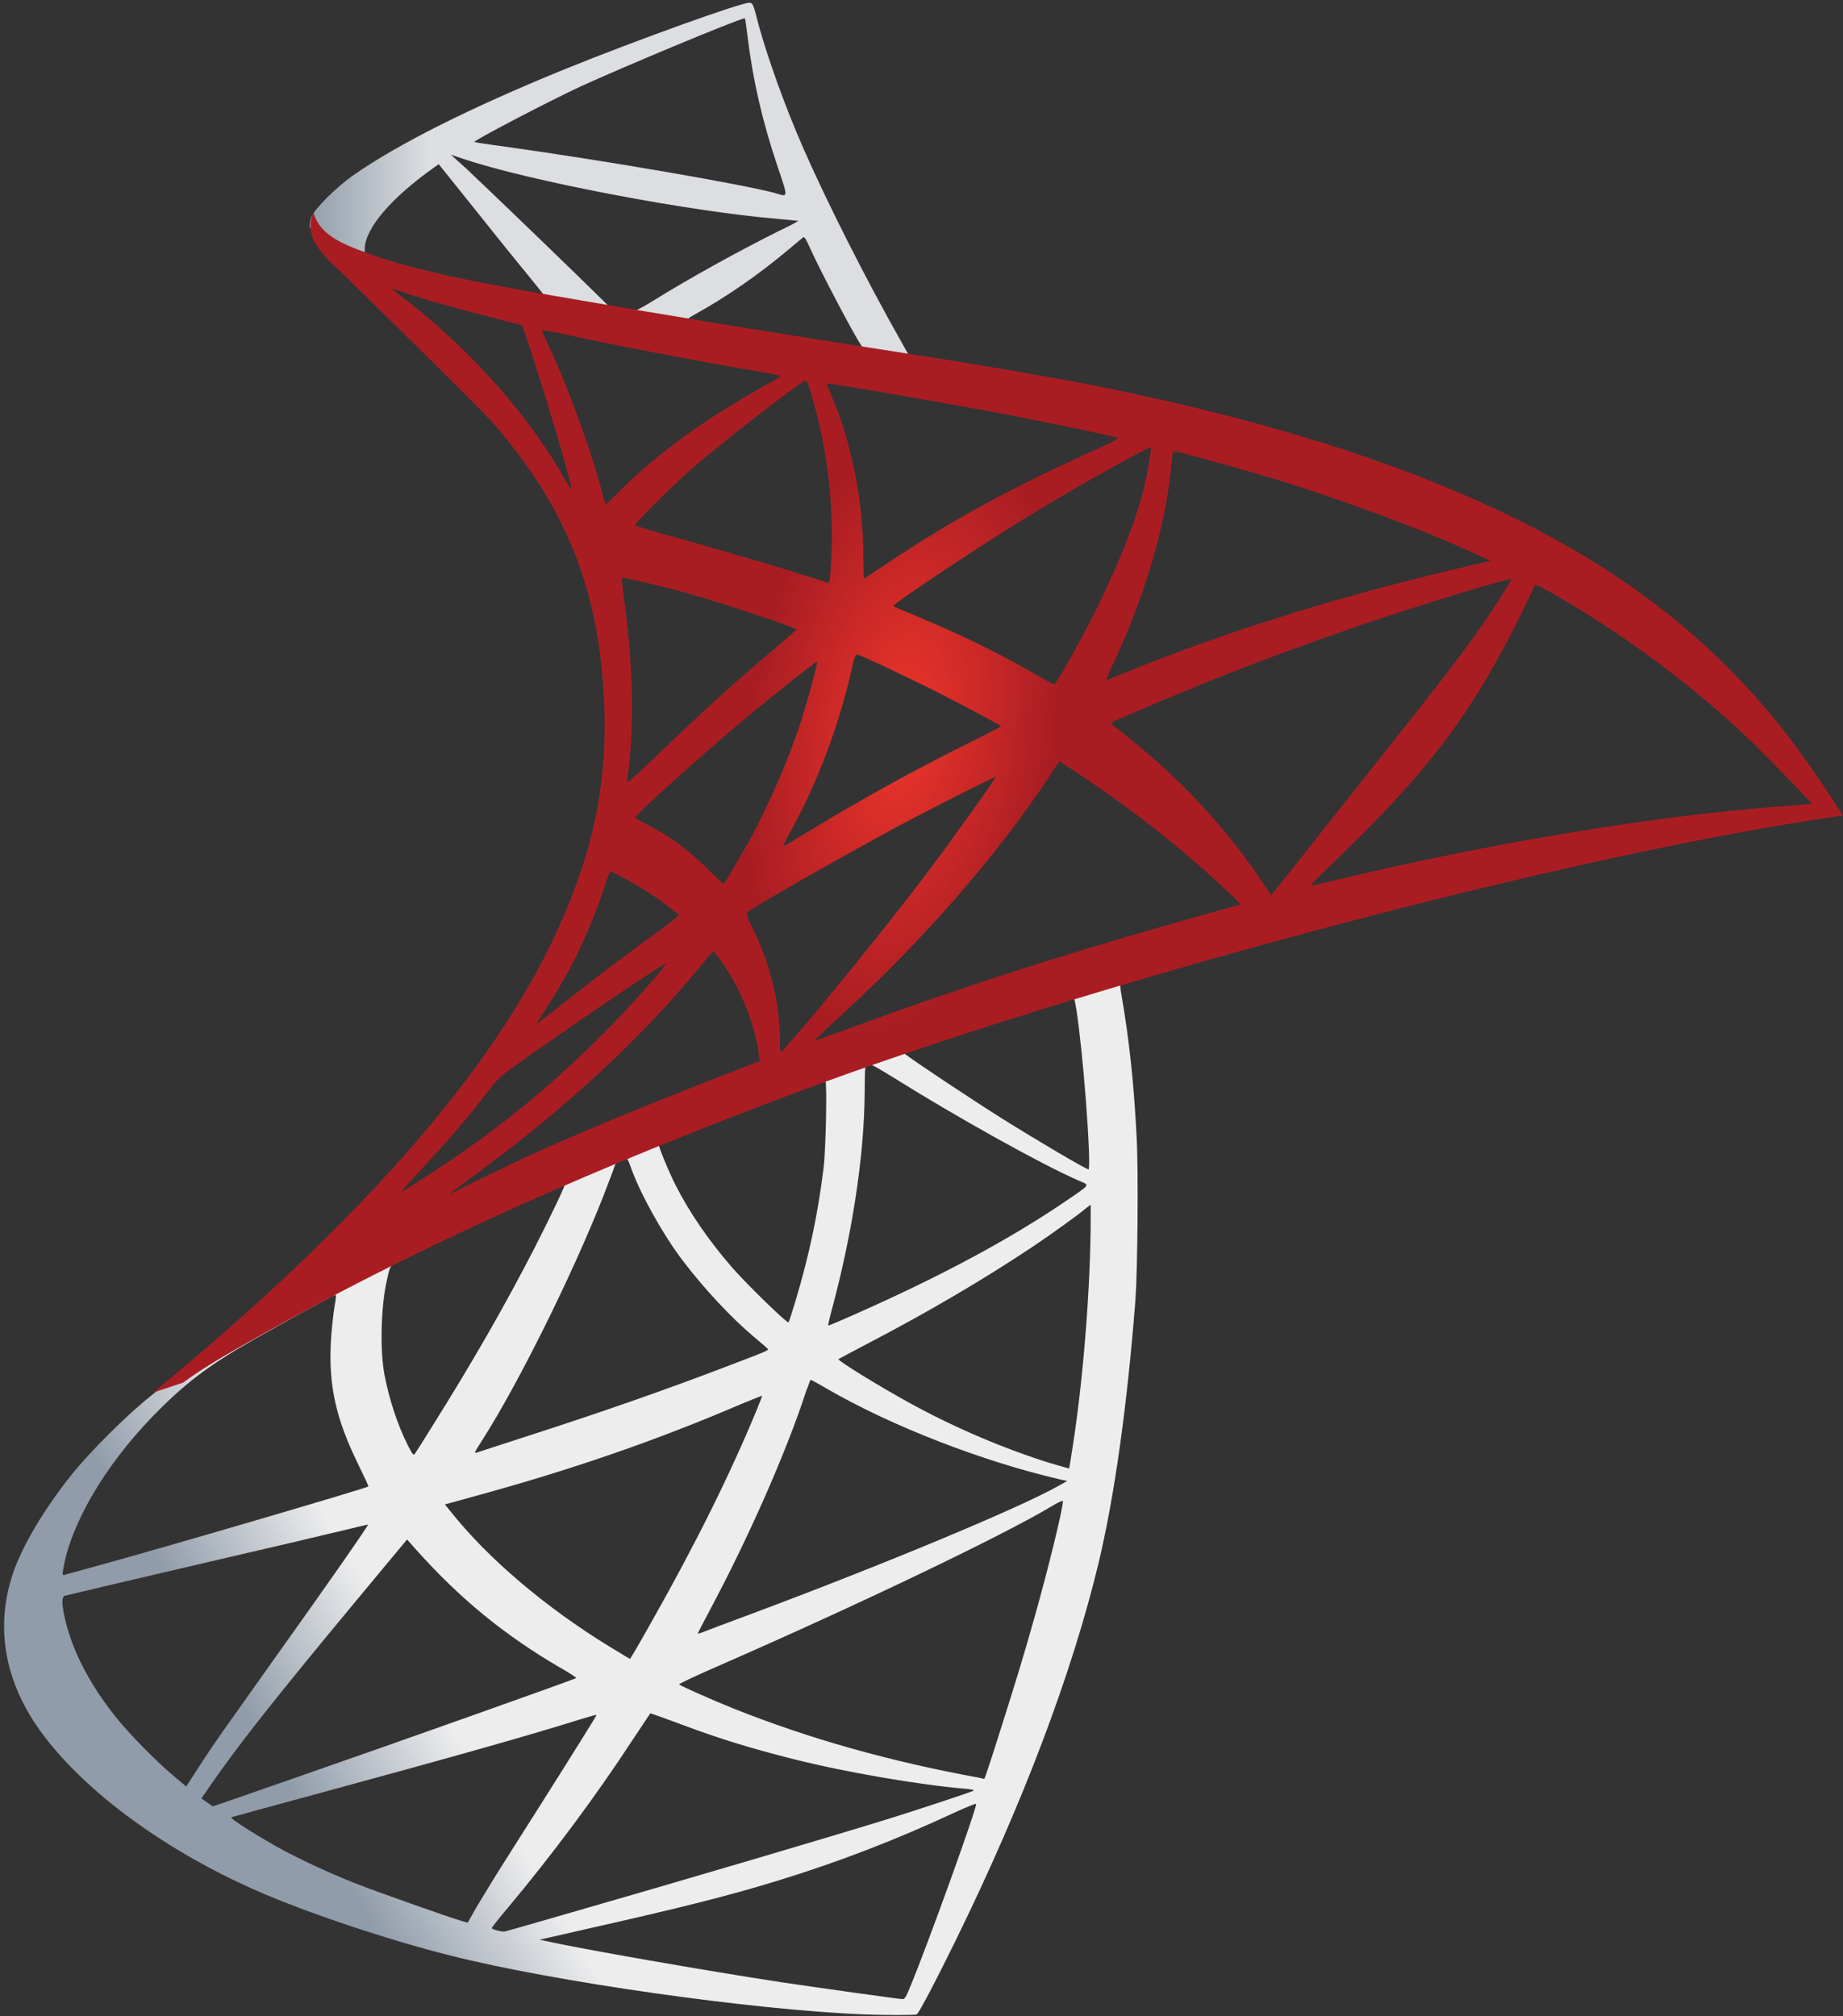 <svg width="404" height="442" viewBox="0 0 404 442" fill="none" xmlns="http://www.w3.org/2000/svg">
<rect x="0" y="0" width="404" height="442" fill="#333333" stroke="none"/>
<path d="M255.379 206.55L167.03 235.399L90.168 269.322L68.665 274.999C63.188 280.208 57.446 285.484 51.236 290.826C44.424 296.702 38.08 302.045 33.205 305.918C27.796 310.192 19.782 318.205 15.709 323.28C9.632 330.892 4.824 338.972 2.754 345.184C-0.919 356.403 0.885 367.755 7.963 378.24C17.045 391.595 35.142 405.217 56.244 414.5C66.996 419.242 85.093 425.318 98.715 428.723C121.352 434.467 165.16 440.678 189.267 441.613C194.141 441.813 200.686 441.813 200.952 441.613C201.487 441.278 205.227 434.133 209.568 425.252C224.393 395.001 235.077 366.62 240.887 342.379C244.359 327.689 247.097 308.122 248.899 284.951C249.367 278.473 249.567 256.77 249.166 249.423C248.565 237.404 247.496 227.654 245.828 218.105C245.561 216.702 245.493 215.433 245.627 215.367C245.894 215.166 246.695 214.899 257.58 211.76L255.377 206.552V206.551H255.379V206.55ZM235.212 218.371C236.013 218.371 238.149 238.871 238.683 251.827C238.817 254.565 238.749 256.368 238.616 256.368C238.083 256.368 227.331 250.025 219.652 245.217C212.974 241.009 200.287 232.595 198.283 230.992C197.614 230.525 197.681 230.459 203.158 228.588C212.439 225.449 234.477 218.371 235.212 218.371ZM190.202 233.196C190.804 233.196 192.339 234.063 196.012 236.334C209.768 244.948 228.467 255.366 236.48 258.839C238.95 259.908 239.217 259.506 233.542 263.38C221.388 271.661 206.228 279.807 187.663 288.021C184.392 289.49 181.654 290.625 181.588 290.625C181.455 290.625 181.854 288.957 182.388 286.953C186.862 270.324 189.4 253.496 189.535 240.007C189.601 233.328 189.601 233.328 190.202 233.129C190.068 233.196 190.135 233.196 190.202 233.196ZM180.92 236.735C181.32 237.135 181.053 252.094 180.519 256.167C179.317 265.917 177.447 274.999 174.376 285.217C173.642 287.686 172.973 289.757 172.841 289.89C172.572 290.224 163.423 281.276 160.419 277.803C155.209 271.793 151.137 265.783 148.132 259.907C146.596 256.901 144.192 251.026 144.392 250.825C145.46 250.09 180.653 236.468 180.92 236.735ZM137.246 253.897C137.313 253.897 137.379 253.897 137.447 253.963C137.58 254.097 138.048 255.166 138.449 256.367C140.585 262.177 145.393 270.725 149.534 276.201C154.075 282.211 160.019 288.621 164.959 292.828C166.563 294.164 168.031 295.432 168.231 295.633C168.632 296.034 168.766 295.967 157.88 300.108C145.26 304.915 131.503 309.723 115.743 314.798C111.978 316.012 108.217 317.236 104.459 318.471C103.857 318.672 104.058 318.338 105.794 315.6C113.607 303.379 125.493 279.406 132.171 262.444C133.307 259.506 134.442 256.568 134.643 255.9C134.91 254.965 135.243 254.631 136.111 254.163C136.578 254.031 137.046 253.897 137.246 253.897ZM123.892 259.439C124.092 259.573 120.686 266.718 117.347 273.262C110.869 285.883 103.791 298.305 94.308 313.397C92.706 316.001 91.17 318.405 90.969 318.672C90.636 319.14 90.502 319.006 89.433 316.936C87.163 312.462 85.293 306.718 84.291 301.443C83.289 296.234 83.49 287.152 84.626 281.543C85.493 277.403 85.427 277.47 87.43 276.468C95.978 272.128 123.624 259.172 123.892 259.439ZM239.085 264.114V266.919C239.085 281.811 237.482 302.245 235.144 317.137C234.743 319.741 234.408 321.877 234.343 321.945C234.343 321.945 232.406 321.411 230.136 320.742C220.119 317.604 209.234 312.996 199.417 307.588C192.939 304.048 183.524 298.238 183.791 297.97C183.857 297.904 186.662 296.435 189.934 294.699C203.024 287.888 215.577 280.542 226.463 273.263C230.536 270.525 236.679 266.118 238.016 264.916L239.085 264.114ZM73.473 283.88C73.74 283.88 73.673 284.414 73.272 286.818C73.005 288.555 72.671 291.76 72.539 293.963C72.003 303.713 73.607 310.926 78.415 320.808C79.751 323.547 80.82 325.817 80.752 325.883C80.284 326.284 36.078 339.24 22.187 343.046C18.047 344.181 14.441 345.183 14.173 345.249C13.706 345.383 13.639 345.317 13.839 344.18C15.375 334.365 22.855 321.543 33.272 310.724C40.217 303.513 45.76 299.306 55.242 293.896C62.054 290.023 72.538 284.214 73.339 283.946C73.34 283.88 73.406 283.88 73.473 283.88ZM177.648 302.511C177.714 302.445 179.317 303.313 181.253 304.448C195.544 312.729 215.444 320.409 232.405 324.348L233.942 324.683L231.804 325.883C222.923 330.825 193.741 342.979 163.892 354.131C159.55 355.733 155.277 357.337 154.474 357.67C153.673 358.004 152.938 358.205 152.938 358.138C152.938 358.07 154.141 355.733 155.676 352.862C164.023 337.236 172.438 318.204 176.712 304.982C177.247 303.713 177.58 302.579 177.648 302.511ZM167.03 305.984C167.098 306.052 166.563 307.453 165.895 309.056C160.085 323.146 152.472 338.506 142.722 355.735C140.252 360.142 138.181 363.682 138.114 363.682C138.048 363.682 136.044 362.479 133.64 361.01C119.482 352.329 106.928 341.644 98.715 331.293L97.513 329.824L103.589 328.155C125.359 322.212 143.856 315.801 162.221 307.922C164.826 306.853 166.964 305.984 167.03 305.984ZM233.008 329.023C233.074 330.559 229.668 344.315 226.863 354.264C224.526 362.612 222.522 369.157 218.85 380.709C217.247 385.785 215.846 389.991 215.778 389.991C215.712 389.991 215.311 389.924 214.91 389.792C195.077 386.184 177.314 381.176 160.619 374.499C155.944 372.629 149.267 369.623 148.866 369.29C148.733 369.155 152.74 367.286 157.815 365.082C188.199 351.793 219.719 336.701 230.536 330.225C231.805 329.423 232.807 329.023 233.008 329.023ZM80.685 334.232C80.819 334.365 72.338 346.586 60.451 363.213C56.311 369.023 51.503 375.834 49.7 378.372C47.897 380.91 45.159 384.917 43.623 387.321L40.817 391.661L37.812 389.124C34.273 386.185 28.13 379.908 25.392 376.436C19.648 369.291 15.776 361.745 14.24 354.867C13.505 351.661 13.505 350.058 14.172 349.859C15.174 349.592 33.004 345.384 49.7 341.51C58.982 339.374 69.733 336.837 73.606 335.902C77.479 334.965 80.619 334.232 80.685 334.232ZM89.233 337.504L91.369 339.908C100.986 350.659 110.802 358.607 122.689 365.551C124.826 366.754 126.429 367.821 126.294 367.889C125.828 368.223 85.025 382.712 66.127 389.257C55.51 392.996 46.761 396.001 46.695 396.001C46.629 396.001 46.027 395.601 45.359 395.134L44.157 394.265L46.094 391.461C52.37 382.379 60.252 372.429 77.413 351.728L89.233 337.504ZM142.523 375.634C142.588 375.568 145.527 376.635 149.133 377.973C157.815 381.244 164.692 383.314 173.908 385.651C185.261 388.523 201.688 391.328 211.372 392.129C212.841 392.262 213.642 392.396 213.375 392.597C212.906 392.864 203.091 396.136 195.879 398.407C184.392 402.012 149.334 412.363 120.753 420.577C115.477 422.113 110.936 423.382 110.669 423.448C110.002 423.582 107.797 422.98 107.797 422.713C107.797 422.58 109.4 420.51 111.337 418.24C120.952 406.753 130.502 393.932 138.449 381.778C140.652 378.438 142.523 375.701 142.523 375.634ZM130.769 375.969C130.835 376.035 126.094 383.648 117.815 396.736C114.275 402.279 110.335 408.556 108.932 410.76C107.596 412.897 105.593 416.236 104.458 418.105L102.522 421.512L101.52 421.244C99.115 420.576 82.221 414.632 77.746 412.83C72.203 410.626 66.461 407.955 62.186 405.685C56.845 402.813 50.167 398.539 50.701 398.406C50.834 398.34 59.983 395.868 71.001 392.863C100.251 384.916 116.477 380.309 127.096 376.97C129.033 376.369 130.702 375.901 130.769 375.969ZM213.908 395.467H213.975C214.242 396.136 203.425 426.186 199.483 435.668C198.616 437.805 198.283 438.34 197.815 438.272C196.68 438.206 180.987 436.002 171.437 434.6C154.81 432.062 126.896 427.187 119.885 425.585L118.282 425.251L128.231 422.979C149.601 418.171 159.884 415.567 170.301 412.362C183.457 408.355 196.48 403.347 209.634 397.204C211.704 396.268 213.441 395.534 213.908 395.467Z" fill="url(#paint0_linear_4_13)"/>
<path d="M164.293 0.604C162.823 0.405 139.116 8.953 123.824 15.162C103.189 23.577 87.163 31.591 77.279 38.535C73.607 41.14 68.999 45.747 68.265 47.55C67.998 48.218 67.864 49.019 67.864 49.82L76.813 58.301L98.115 65.113L148.8 74.195L206.763 84.145L207.365 79.137C207.165 79.137 207.031 79.07 206.832 79.07L199.217 77.868L197.682 75.13C189.802 61.24 181.121 44.011 176.046 32.391C172.107 23.376 168.367 12.96 166.296 5.48C165.161 0.939 165.028 0.672 164.294 0.605V0.604H164.293V0.604ZM163.223 4.011H163.291C163.357 4.077 163.624 5.948 163.892 8.15C165.026 17.501 167.098 26.515 170.369 36.264C172.84 43.611 172.84 43.21 169.969 42.342C163.157 40.472 132.64 35.197 110.536 32.125C106.997 31.657 103.991 31.19 103.991 31.123C103.724 30.857 119.951 22.375 127.096 19.037C136.245 14.829 161.354 4.345 163.223 4.011ZM98.848 33.928L101.454 34.795C115.61 39.603 151.202 46.415 170.836 48.018C173.039 48.218 174.91 48.419 174.976 48.419C175.042 48.486 173.174 49.487 170.769 50.622C161.287 55.363 150.869 61.173 143.657 65.648C141.521 66.983 139.583 68.052 139.317 68.052C139.05 68.052 137.648 67.784 136.179 67.584L133.508 67.183L126.83 60.638C115.077 49.22 105.861 40.405 102.322 37.066L98.848 33.928ZM96.178 35.997L105.594 47.751C110.735 54.228 115.944 60.572 117.08 61.974C118.215 63.377 119.15 64.513 119.084 64.579C118.816 64.779 105.461 62.175 98.382 60.572C91.103 58.903 88.098 58.101 83.624 56.7L79.951 55.497V54.562C80.017 50.087 85.694 43.41 95.31 36.599L96.178 35.997ZM176.179 52.024C176.446 52.024 176.779 52.625 177.581 54.428C179.851 59.436 186.931 72.926 188.665 75.53C189.201 76.399 190.135 76.466 180.72 74.93C158.083 71.256 150.803 70.055 150.803 69.922C150.803 69.855 151.471 69.387 152.339 68.92C159.351 65.047 166.429 60.105 172.707 54.829C174.243 53.56 175.645 52.358 175.911 52.158C175.978 52.024 176.112 51.958 176.179 52.024Z" fill="url(#paint1_linear_4_13)"/>
<path d="M68.731 46.615C68.731 46.615 67.263 48.953 68.665 52.426C69.534 54.562 72.071 57.166 74.942 59.838C74.942 59.838 104.658 88.819 108.265 92.96C124.692 111.925 131.837 130.623 132.505 156.4C132.906 172.961 129.766 187.519 121.954 204.414C108.064 234.732 78.748 268.188 33.539 305.317L40.151 303.113C44.424 299.907 50.234 296.503 63.857 289.023C95.309 271.793 130.702 255.967 174.108 239.673C236.612 216.166 339.386 188.653 397.882 179.706L403.96 178.77L403.025 177.301C397.684 169.02 394.01 163.879 389.602 158.403C376.781 142.509 361.223 129.622 342.19 118.937C316.012 104.313 282.155 92.894 239.284 84.413C231.204 82.809 213.44 79.738 199.016 77.534C168.431 72.794 148.665 69.521 126.895 65.782C119.083 64.445 107.396 62.443 99.649 60.774C95.643 59.905 87.964 58.102 81.954 56.032C77.146 54.161 70.2 52.291 68.731 46.615ZM85.961 63.31C86.027 63.245 87.095 63.644 88.499 64.112C91.036 64.979 94.308 65.981 98.182 67.05C101.113 67.856 104.051 68.635 106.997 69.387C111.003 70.388 114.342 71.323 114.408 71.323C114.876 71.791 121.621 93.359 123.892 101.64C124.759 104.779 125.428 107.45 125.361 107.45C125.292 107.518 124.559 106.382 123.691 104.846C115.878 91.089 103.524 77.133 89.233 65.913C87.364 64.579 85.961 63.377 85.961 63.31ZM118.816 72.392C119.15 72.392 120.619 72.593 122.421 72.993C133.774 75.531 154.142 79.404 167.163 81.608C169.367 81.941 171.104 82.343 171.104 82.475C171.104 82.61 170.302 83.076 169.3 83.611C167.097 84.746 158.215 90.021 155.277 92.025C147.864 96.966 141.187 102.309 136.379 107.116C134.442 109.053 132.772 110.656 132.772 110.656C132.772 110.656 132.373 109.521 132.037 108.118C129.635 98.836 124.625 85.079 120.084 75.397C119.35 73.861 118.748 72.459 118.748 72.326C118.748 72.459 118.748 72.392 118.816 72.392ZM176.646 83.411C177.047 83.544 177.715 85.814 179.05 90.823C181.521 100.506 182.656 111.324 182.256 121.408C182.121 124.212 181.988 126.816 181.854 127.151L181.654 127.818L178.182 126.683C171.036 124.413 159.418 121.006 149.468 118.202C143.791 116.666 139.184 115.264 139.184 115.131C139.184 114.729 147.465 106.449 151.004 103.311C157.747 97.367 176.045 83.21 176.646 83.411ZM181.254 84.078C181.454 83.879 208.9 88.619 221.388 91.023C230.671 92.826 244.16 95.631 244.961 95.965C245.361 96.098 243.959 96.9 239.484 98.903C221.855 106.85 208.766 113.994 195.745 122.676C192.34 124.947 189.468 126.816 189.401 126.816C189.335 126.816 189.268 124.88 189.268 122.543C189.268 109.855 186.73 97.034 182.055 86.216C181.587 85.147 181.187 84.145 181.254 84.078ZM252.239 98.102C252.44 98.302 251.571 103.712 250.77 106.917C248.366 116.867 241.889 131.626 233.943 145.515C232.54 147.986 231.271 149.989 231.137 150.056C231.004 150.122 229.201 149.12 227.131 147.918C219.385 143.378 210.57 139.104 200.953 135.097C198.283 133.962 195.945 133.026 195.878 132.894C195.41 132.493 216.913 118.269 228.266 111.457C237.281 105.982 251.972 97.834 252.239 98.102ZM257.314 98.903C257.915 98.903 270.069 102.242 276.412 104.112C292.106 108.787 310.136 115.398 321.889 120.74L326.763 122.944L323.358 123.745C294.644 130.356 270.069 137.969 246.362 147.585C244.426 148.386 242.689 149.054 242.557 149.054C242.423 149.054 243.091 147.519 243.959 145.648C251.104 130.49 255.712 114.663 256.846 101.173C256.914 99.904 257.113 98.903 257.314 98.903ZM136.312 126.683C136.512 126.483 145.794 128.687 150.803 130.088C158.415 132.226 174.575 137.634 174.575 138.035C174.575 138.102 172.773 139.638 170.637 141.508C161.889 148.787 153.474 156.466 143.39 166.216C140.385 169.088 137.848 171.425 137.715 171.425C137.58 171.425 137.515 171.024 137.58 170.49C139.116 159.27 138.783 144.847 136.646 130.222C136.445 128.352 136.245 126.75 136.312 126.683ZM331.373 126.884C331.505 127.017 327.098 133.962 324.294 137.901C320.288 143.644 314.409 151.258 301.12 167.953C294.11 176.767 286.229 186.718 283.626 190.056C280.953 193.395 278.751 196.199 278.683 196.199C278.616 196.199 277.749 194.998 276.814 193.529C269.334 182.31 260.385 172.493 249.768 163.679C247.765 162.009 245.562 160.206 244.827 159.671C244.092 159.137 243.491 158.603 243.491 158.537C243.491 158.337 254.842 153.461 263.458 149.989C278.55 143.845 299.116 136.5 314.543 131.758C322.624 129.221 331.238 126.75 331.373 126.884ZM336.514 128.219C336.78 128.153 338.384 128.954 340.32 130.088C356.548 139.37 372.44 151.324 384.996 163.612C388.535 167.085 397.283 176.167 397.148 176.233C397.148 176.233 394.077 176.5 390.471 176.767C362.357 178.904 326.365 184.847 291.772 193.194C289.436 193.728 287.366 194.195 287.232 194.195C287.099 194.195 289.703 191.591 292.976 188.453C313.276 168.887 322.559 156.533 333.509 134.496C335.045 131.224 336.381 128.42 336.514 128.219C336.447 128.219 336.447 128.219 336.514 128.219ZM187.798 143.445C188.733 143.644 197.414 147.719 203.959 150.991C209.969 153.995 218.984 158.804 219.451 159.204C219.518 159.27 216.312 160.94 212.374 162.877C199.818 169.154 189.067 175.097 177.848 181.908C174.643 183.845 171.972 185.449 171.905 185.449C171.638 185.449 171.704 185.18 173.508 181.908C179.518 170.958 184.325 157.869 187.064 145.114C187.33 144.112 187.598 143.445 187.798 143.445ZM179.116 145.047C179.317 145.248 177.047 153.461 175.645 157.935C172.906 166.416 168.299 177.034 163.825 185.048C162.755 186.916 161.153 189.655 160.285 191.19L158.616 193.862L154.876 190.256C150.536 186.049 146.996 183.445 142.456 181.107C140.652 180.173 139.25 179.371 139.25 179.238C139.25 178.704 150.669 168.353 159.417 160.874C165.694 155.465 178.916 144.847 179.116 145.047ZM232.207 166.884L235.479 169.02C242.957 173.896 251.771 180.373 258.517 186.049C262.322 189.187 269.668 195.799 271.138 197.402L271.938 198.271L266.53 199.806C235.945 208.286 212.306 215.832 184.726 225.983C181.654 227.118 179.05 228.053 178.849 228.053C178.45 228.053 178.115 228.386 184.994 222.042C202.624 205.816 218.249 187.919 229.869 170.489L232.207 166.884ZM218.25 170.357C218.383 170.49 209.234 183.378 203.758 190.657C197.214 199.338 185.594 213.896 177.581 223.377C174.242 227.318 171.372 230.59 171.237 230.657C171.036 230.724 170.97 229.722 170.97 228.186C170.97 220.105 168.9 211.491 165.294 204.146C163.758 201.074 163.49 200.339 163.825 200.006C165.094 198.87 184.526 187.785 196.813 181.174C205.094 176.767 218.048 170.223 218.25 170.357ZM133.84 191.058C134.041 191.058 135.577 191.859 137.314 192.794C141.587 195.131 145.394 197.735 148.799 200.541C148.932 200.674 147.197 202.077 144.926 203.745C138.582 208.286 128.966 215.566 123.358 220.04C117.48 224.715 117.281 224.848 117.948 223.846C122.356 217.102 124.558 213.295 126.897 208.421C128.966 204.081 131.036 198.938 132.505 194.464C133.039 192.527 133.707 191.058 133.84 191.058ZM156.346 208.687C156.679 208.621 157.081 209.221 158.883 211.893C162.689 217.568 165.627 225.182 166.363 231.325L166.495 232.662L157.348 236.201C140.986 242.544 125.895 248.822 115.677 253.496C112.806 254.832 107.797 257.235 104.526 258.839C101.253 260.508 98.582 261.777 98.582 261.71C98.582 261.644 100.652 260.107 103.189 258.237C123.157 243.747 140.452 227.853 153.407 211.96C154.81 210.29 156.079 208.754 156.212 208.687L156.346 208.687ZM145.995 211.225C146.263 211.492 138.65 220.106 133.441 225.382C120.553 238.538 107.798 248.822 91.971 258.839C89.968 260.107 88.165 261.242 87.964 261.377C87.496 261.644 88.097 260.975 95.043 253.429C99.451 248.688 102.789 244.681 106.595 239.74C109.133 236.469 109.601 236.001 113.274 233.395C123.091 226.317 145.728 210.958 145.995 211.225Z" fill="url(#paint2_radial_4_13)"/>
<defs>
<linearGradient id="paint0_linear_4_13" x1="67.367" y1="398.123" x2="99.313" y2="379.247" gradientUnits="userSpaceOnUse">
<stop stop-color="#909CA9"/>
<stop offset="1" stop-color="#EDEDEE"/>
</linearGradient>
<linearGradient id="paint1_linear_4_13" x1="68.098" y1="42.244" x2="93.803" y2="42.244" gradientUnits="userSpaceOnUse">
<stop stop-color="#939FAB"/>
<stop offset="1" stop-color="#DCDEE1"/>
</linearGradient>
<radialGradient id="paint2_radial_4_13" cx="0" cy="0" r="1" gradientUnits="userSpaceOnUse" gradientTransform="translate(197.807 160.136) rotate(-171.457) scale(33.141 66.299)">
<stop stop-color="#EE352C"/>
<stop offset="1" stop-color="#A91D22"/>
</radialGradient>
</defs>
</svg>
